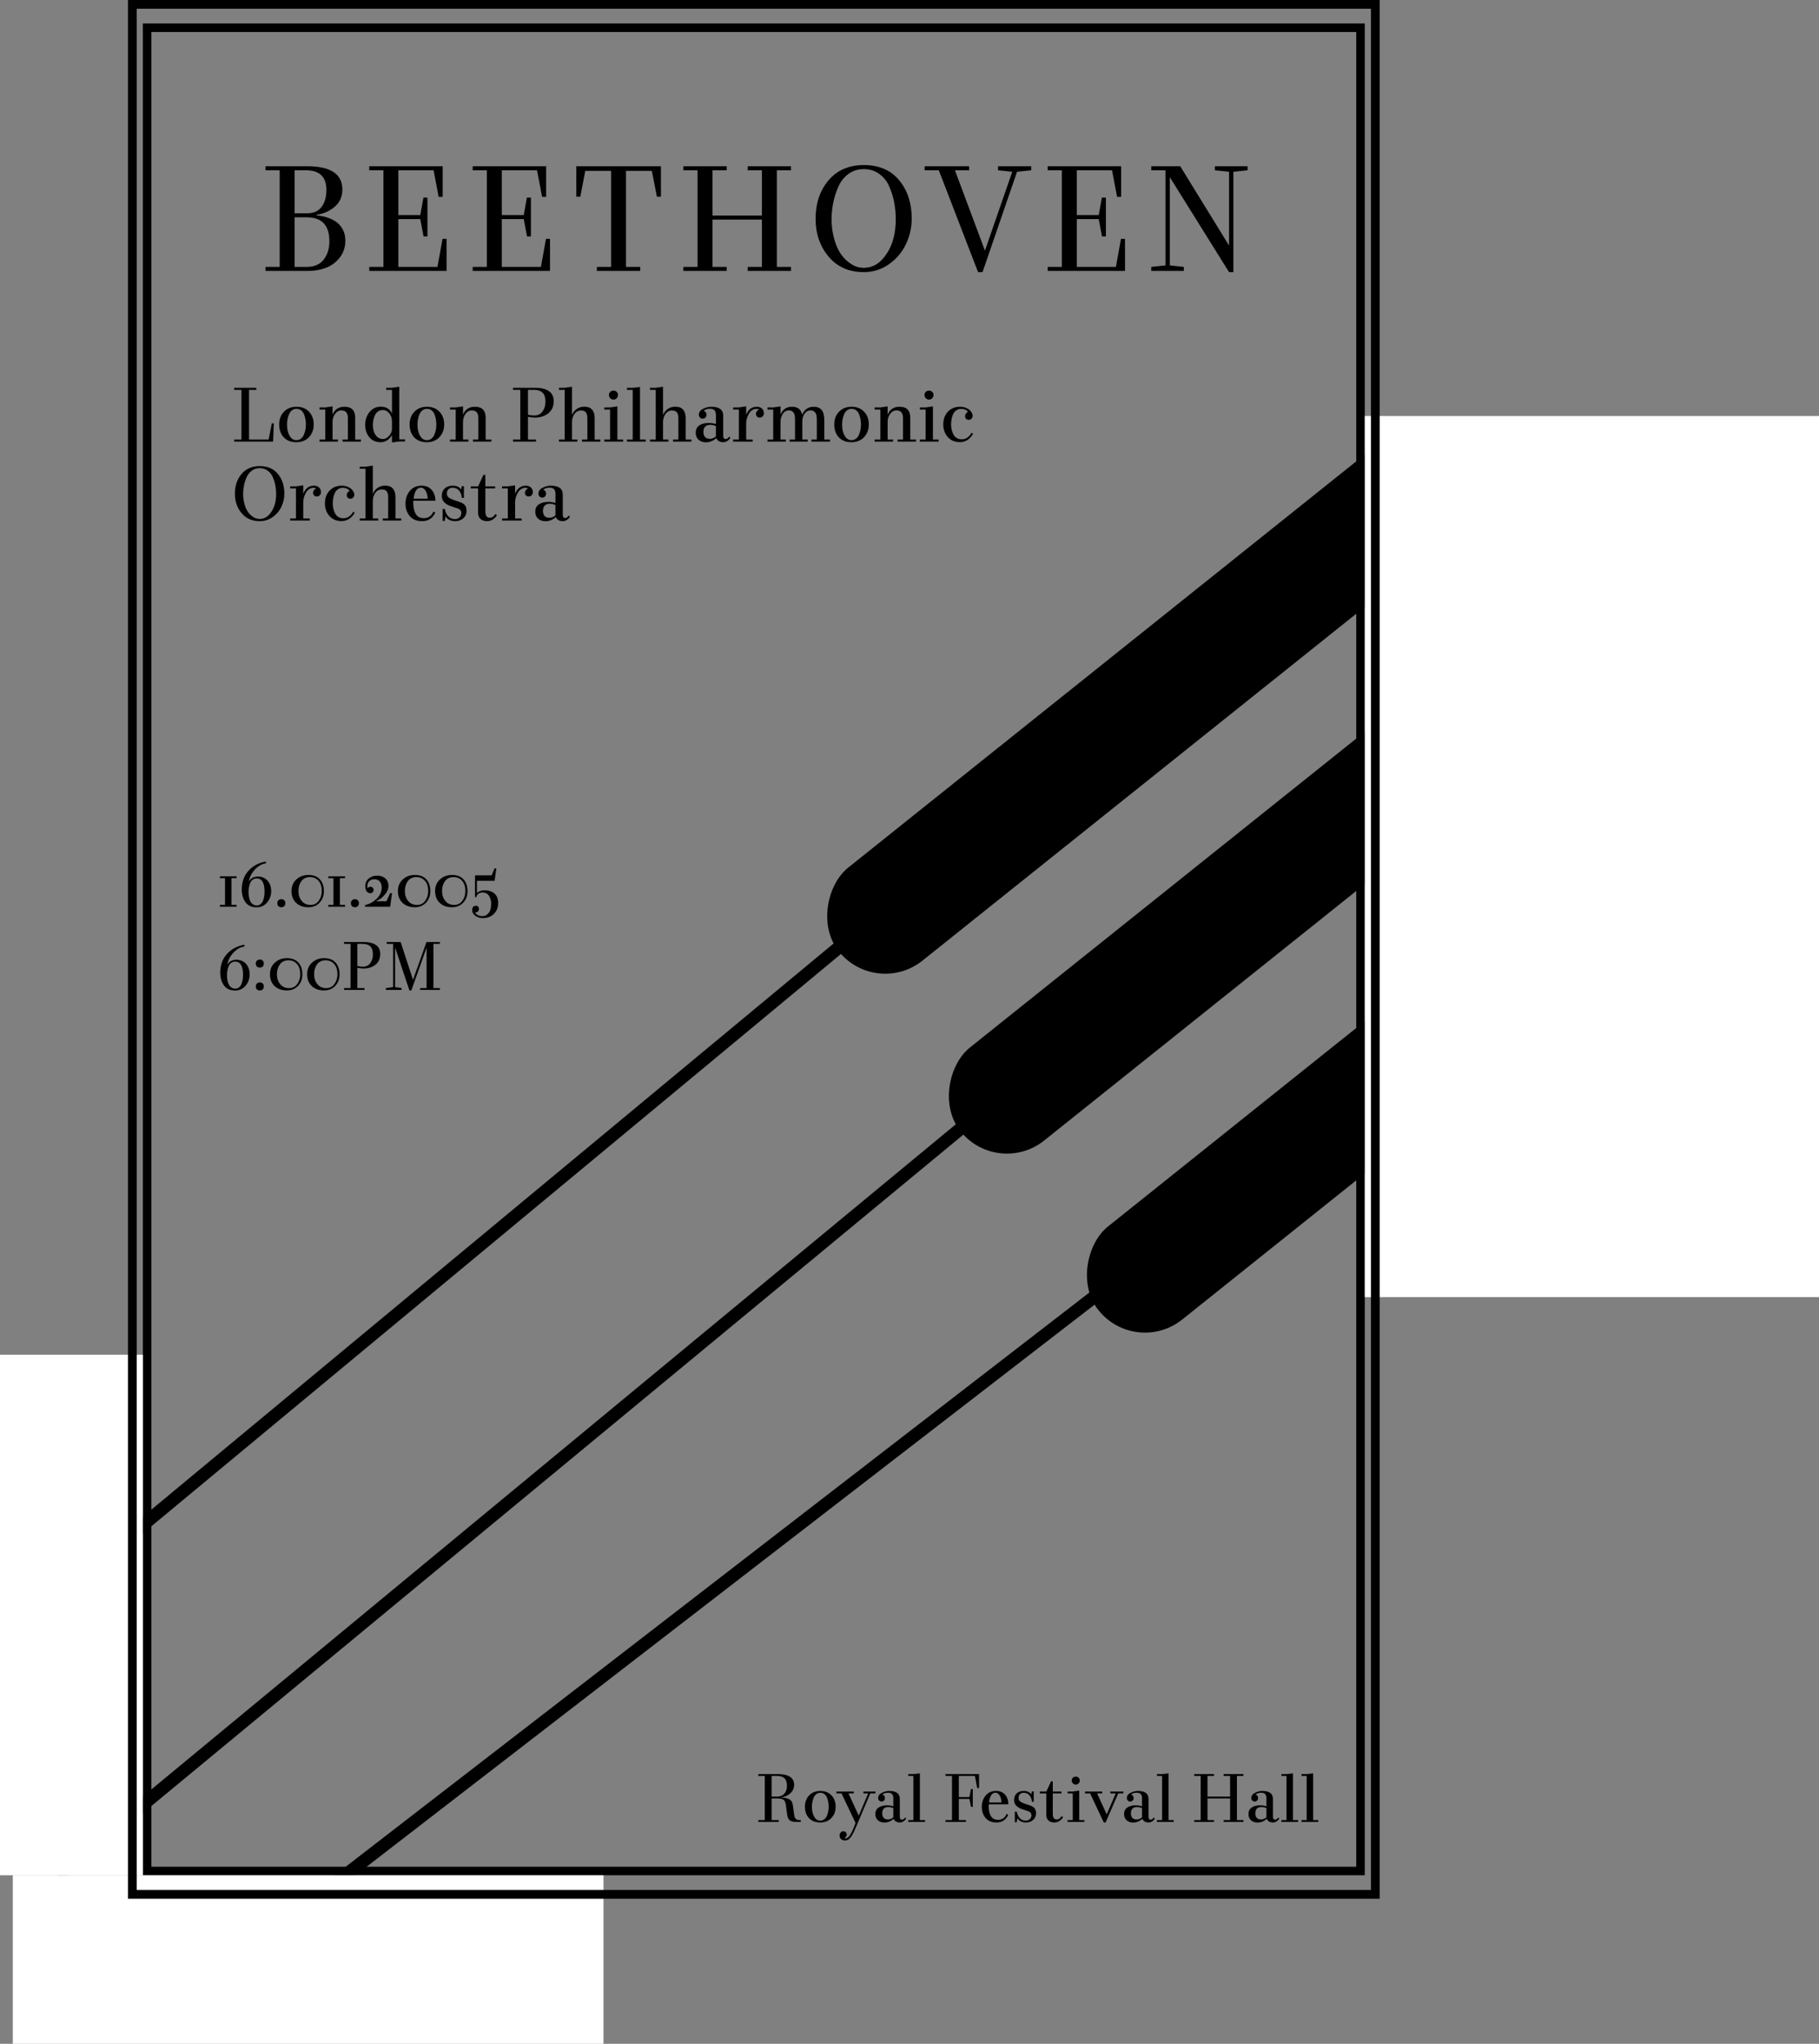 <svg width="853" height="958" viewBox="0 0 853 958" fill="none" xmlns="http://www.w3.org/2000/svg">
<rect x="0" y="0" width="853" height="958" fill="#808080" stroke="none"/>
<rect x="665.357" y="192.79" width="55.793" height="370.534" rx="27.897" transform="rotate(51.365 665.357 192.79)" fill="black"/>
<rect x="722.428" y="277.119" width="55.793" height="370.534" rx="27.897" transform="rotate(51.365 722.428 277.119)" fill="black"/>
<rect x="787.165" y="361.021" width="55.793" height="370.534" rx="27.897" transform="rotate(51.365 787.165 361.021)" fill="black"/>
<path d="M684 203L27 748" stroke="black" stroke-width="6"/>
<path d="M684 336L27 879" stroke="black" stroke-width="6"/>
<path d="M684 476L110 919" stroke="black" stroke-width="6"/>
<rect x="69" y="13" width="569" height="864" stroke="black" stroke-width="4"/>
<rect y="635" width="67" height="244" fill="white"/>
<rect x="6" y="879" width="277" height="79" fill="white"/>
<rect x="640" y="195" width="213" height="413" fill="white"/>
<path d="M144.52 127H124.5V125.11H131.15V79.82H124.5V77.93H144.1C155.067 77.93 160.55 81.57 160.55 88.85C160.55 92.117 159.383 94.777 157.05 96.83C154.717 98.883 151.87 100.167 148.51 100.68V100.96C152.243 101.287 155.417 102.383 158.03 104.25C160.643 106.443 161.95 109.29 161.95 112.79C161.95 115.87 161.063 118.53 159.29 120.77C157.563 122.963 155.417 124.55 152.85 125.53C150.283 126.51 147.507 127 144.52 127ZM138.15 125.11H143.89C147.343 125.11 149.957 123.99 151.73 121.75C153.55 119.51 154.46 116.617 154.46 113.07C154.46 105.603 150.937 101.87 143.89 101.87H138.15V125.11ZM138.15 99.98H143.89C147.017 99.98 149.327 98.977 150.82 96.97C152.313 94.963 153.06 92.327 153.06 89.06C153.06 82.9 149.863 79.82 143.47 79.82H138.15V99.98ZM209.41 127H173.15V125.11H179.8V79.82H173.15V77.93H207.59V92.28H205.7L203.32 79.82H186.8V100.82H197.09L198.56 92.63H200.45V110.83H198.63L197.09 102.71H186.8V125.11H205.14L207.52 111.95H209.41V127ZM257.923 127H221.663V125.11H228.313V79.82H221.663V77.93H256.103V92.28H254.213L251.833 79.82H235.313V100.82H245.603L247.073 92.63H248.963V110.83H247.143L245.603 102.71H235.313V125.11H253.653L256.033 111.95H257.923V127ZM272.137 92.21H270.247V77.93H309.937V92.21H308.047L305.667 80.1H293.557V125.11H300.207V127H279.907V125.11H286.557V80.1H274.447L272.137 92.21ZM370.937 79.82H364.287V125.11H370.937V127H350.637V125.11H357.287V102.92H334.117V125.11H340.767V127H320.467V125.11H327.117V79.82H320.467V77.93H340.767V79.82H334.117V101.03H357.287V79.82H350.637V77.93H370.937V79.82ZM405.074 127.56C398.12 127.56 392.614 125.133 388.554 120.28C384.494 115.427 382.464 109.523 382.464 102.57C382.464 95.337 384.47 89.34 388.484 84.58C392.544 79.773 398.074 77.37 405.074 77.37C412.214 77.37 417.744 79.75 421.664 84.51C425.584 89.27 427.544 95.243 427.544 102.43C427.544 106.723 426.61 110.783 424.744 114.61C422.924 118.39 420.264 121.493 416.764 123.92C413.264 126.347 409.367 127.56 405.074 127.56ZM405.074 79.26C402.32 79.26 399.894 80.03 397.794 81.57C395.74 83.11 394.177 85.117 393.104 87.59C392.03 90.017 391.237 92.513 390.724 95.08C390.21 97.647 389.954 100.213 389.954 102.78C389.954 107.027 390.7 111.11 392.194 115.03C393.734 118.903 396.067 121.82 399.194 123.78C400.967 124.947 402.927 125.53 405.074 125.53C408.48 125.53 411.397 124.177 413.824 121.47C416.25 118.763 417.954 115.567 418.934 111.88C419.68 109.22 420.054 106.187 420.054 102.78C420.054 100.12 419.82 97.53 419.354 95.01C418.887 92.49 418.117 89.993 417.044 87.52C416.017 85.047 414.454 83.063 412.354 81.57C410.3 80.03 407.874 79.26 405.074 79.26ZM468.034 79.82V77.93H483.574V79.82L476.924 80.52L460.754 127.56H458.654L440.244 79.82H433.594V77.93H454.454V79.82H447.804L461.874 117.48L474.684 80.52L468.034 79.82ZM527.56 127H491.3V125.11H497.95V79.82H491.3V77.93H525.74V92.28H523.85L521.47 79.82H504.95V100.82H515.24L516.71 92.63H518.6V110.83H516.78L515.24 102.71H504.95V125.11H523.29L525.67 111.95H527.56V127ZM555.143 127H539.883V125.11L546.533 124.41V79.82H539.883V77.93H553.463L576.353 115.1V80.52L569.703 79.82V77.93H585.033V79.82L578.383 80.52V127.56H576.353L548.563 83.04V124.41L555.143 125.11V127Z" fill="black"/>
<path d="M103.12 411.624V410.76H110.96V411.624H108.56V424.136H110.96V425H103.12V424.136H105.52V411.624H103.12ZM120.862 410.856C122.654 410.856 124.147 411.453 125.342 412.648C126.558 413.992 127.166 415.677 127.166 417.704C127.166 419.752 126.526 421.533 125.246 423.048C123.966 424.541 122.334 425.288 120.35 425.288C118.003 425.288 116.254 424.488 115.102 422.888C113.95 421.288 113.374 419.293 113.374 416.904C113.374 413.448 114.398 410.557 116.446 408.232C118.515 405.907 121.246 404.435 124.638 403.816L124.702 404.68C122.803 404.936 121.096 405.885 119.582 407.528C118.067 409.149 117.118 410.941 116.734 412.904L116.862 412.936C117.267 412.253 117.822 411.741 118.526 411.4C119.251 411.037 120.03 410.856 120.862 410.856ZM120.318 424.424C121.064 424.424 121.694 424.211 122.206 423.784C122.739 423.357 123.134 422.792 123.39 422.088C123.646 421.363 123.816 420.669 123.902 420.008C124.008 419.325 124.062 418.632 124.062 417.928C124.062 413.811 122.835 411.752 120.382 411.752C119.635 411.752 118.984 411.965 118.43 412.392C117.896 412.819 117.502 413.384 117.246 414.088C116.99 414.792 116.808 415.485 116.702 416.168C116.595 416.829 116.542 417.523 116.542 418.248C116.542 419.421 116.723 420.584 117.086 421.736C117.448 422.867 118.056 423.635 118.91 424.04C119.358 424.296 119.827 424.424 120.318 424.424ZM130.549 424.744C130.208 424.381 130.038 423.923 130.038 423.368C130.038 422.813 130.208 422.365 130.549 422.024C130.912 421.661 131.371 421.48 131.926 421.48C132.502 421.48 132.96 421.651 133.302 421.992C133.643 422.333 133.814 422.792 133.814 423.368C133.814 423.923 133.632 424.381 133.27 424.744C132.928 425.085 132.48 425.256 131.926 425.256C131.371 425.256 130.912 425.085 130.549 424.744ZM144.622 410.12C146.969 410.12 148.761 410.803 149.998 412.168C151.257 413.533 151.886 415.379 151.886 417.704C151.886 419.901 151.204 421.715 149.838 423.144C148.494 424.552 146.745 425.256 144.59 425.256C142.244 425.256 140.334 424.573 138.862 423.208C137.412 421.821 136.686 419.987 136.686 417.704C136.686 415.443 137.444 413.619 138.958 412.232C140.494 410.824 142.382 410.12 144.622 410.12ZM145.646 424.168C147.268 424.168 148.548 423.517 149.486 422.216C150.425 420.893 150.894 419.389 150.894 417.704C150.894 414.589 149.753 412.52 147.47 411.496C146.788 411.24 146.105 411.112 145.422 411.112C143.63 411.112 142.265 411.752 141.326 413.032C140.409 414.312 139.95 415.869 139.95 417.704C139.95 419.517 140.462 421.053 141.486 422.312C142.51 423.549 143.897 424.168 145.646 424.168ZM153.964 411.624V410.76H161.804V411.624H159.404V424.136H161.804V425H153.964V424.136H156.364V411.624H153.964ZM165.049 424.744C164.708 424.381 164.538 423.923 164.538 423.368C164.538 422.813 164.708 422.365 165.049 422.024C165.412 421.661 165.871 421.48 166.426 421.48C167.002 421.48 167.46 421.651 167.802 421.992C168.143 422.333 168.314 422.792 168.314 423.368C168.314 423.923 168.132 424.381 167.77 424.744C167.428 425.085 166.98 425.256 166.426 425.256C165.871 425.256 165.412 425.085 165.049 424.744ZM182.162 415.304C182.162 416.733 181.533 418.152 180.274 419.56C179.037 420.968 177.682 421.928 176.21 422.44H181.234L182.962 418.632H183.826L182.962 425H171.186V424.232C173.213 423.805 175.016 422.824 176.594 421.288C178.194 419.752 178.994 418.003 178.994 416.04C178.994 414.867 178.706 413.928 178.13 413.224C177.576 412.499 176.722 412.136 175.57 412.136C174.589 412.136 173.789 412.424 173.17 413C172.573 413.576 172.274 414.344 172.274 415.304C172.274 415.752 172.317 416.093 172.402 416.328C172.701 415.88 173.117 415.656 173.65 415.656C174.12 415.656 174.504 415.805 174.802 416.104C175.058 416.403 175.186 416.765 175.186 417.192C175.186 417.597 175.037 417.949 174.738 418.248C174.44 418.547 174.077 418.696 173.65 418.696C173.288 418.696 172.957 418.6 172.658 418.408C171.762 417.917 171.314 416.925 171.314 415.432C171.314 413.896 171.848 412.68 172.914 411.784C174.002 410.888 175.314 410.44 176.85 410.44C178.429 410.44 179.709 410.877 180.69 411.752C181.672 412.605 182.162 413.789 182.162 415.304ZM194.529 410.12C196.875 410.12 198.667 410.803 199.905 412.168C201.163 413.533 201.793 415.379 201.793 417.704C201.793 419.901 201.11 421.715 199.745 423.144C198.401 424.552 196.651 425.256 194.497 425.256C192.15 425.256 190.241 424.573 188.769 423.208C187.318 421.821 186.593 419.987 186.593 417.704C186.593 415.443 187.35 413.619 188.865 412.232C190.401 410.824 192.289 410.12 194.529 410.12ZM195.553 424.168C197.174 424.168 198.454 423.517 199.393 422.216C200.331 420.893 200.801 419.389 200.801 417.704C200.801 414.589 199.659 412.52 197.377 411.496C196.694 411.24 196.011 411.112 195.329 411.112C193.537 411.112 192.171 411.752 191.233 413.032C190.315 414.312 189.857 415.869 189.857 417.704C189.857 419.517 190.369 421.053 191.393 422.312C192.417 423.549 193.803 424.168 195.553 424.168ZM211.966 410.12C214.313 410.12 216.105 410.803 217.342 412.168C218.601 413.533 219.23 415.379 219.23 417.704C219.23 419.901 218.547 421.715 217.182 423.144C215.838 424.552 214.089 425.256 211.934 425.256C209.587 425.256 207.678 424.573 206.206 423.208C204.755 421.821 204.03 419.987 204.03 417.704C204.03 415.443 204.787 413.619 206.302 412.232C207.838 410.824 209.726 410.12 211.966 410.12ZM212.99 424.168C214.611 424.168 215.891 423.517 216.83 422.216C217.769 420.893 218.238 419.389 218.238 417.704C218.238 414.589 217.097 412.52 214.814 411.496C214.131 411.24 213.449 411.112 212.766 411.112C210.974 411.112 209.609 411.752 208.67 413.032C207.753 414.312 207.294 415.869 207.294 417.704C207.294 419.517 207.806 421.053 208.83 422.312C209.854 423.549 211.241 424.168 212.99 424.168ZM221.404 426.408C221.404 425.917 221.564 425.48 221.884 425.096C222.225 424.733 222.641 424.552 223.132 424.552C223.622 424.552 223.996 424.691 224.252 424.968C224.486 425.267 224.604 425.619 224.604 426.024C224.604 426.472 224.465 426.856 224.188 427.176C223.91 427.496 223.548 427.656 223.1 427.656C222.972 427.656 222.844 427.635 222.716 427.592C223.42 428.808 224.593 429.416 226.236 429.416C227.217 429.416 228.028 429.096 228.668 428.456C229.329 427.837 229.766 427.112 229.98 426.28C230.214 425.469 230.332 424.584 230.332 423.624C230.332 422.216 230.001 420.989 229.34 419.944C228.678 418.877 227.686 418.344 226.364 418.344C224.721 418.344 223.718 419.08 223.356 420.552H222.748V410.312H230.556L231.9 407.048H232.764L231.932 412.872H223.644V418.6C224.497 417.747 225.681 417.32 227.196 417.32C229.18 417.32 230.737 417.821 231.868 418.824C233.02 419.827 233.596 421.299 233.596 423.24C233.596 425.395 232.924 427.112 231.58 428.392C230.257 429.693 228.529 430.344 226.396 430.344C225.116 430.344 223.964 429.992 222.94 429.288C221.916 428.584 221.404 427.624 221.404 426.408Z" fill="black"/>
<path d="M110.768 449.856C112.56 449.856 114.053 450.453 115.248 451.648C116.464 452.992 117.072 454.677 117.072 456.704C117.072 458.752 116.432 460.533 115.152 462.048C113.872 463.541 112.24 464.288 110.256 464.288C107.909 464.288 106.16 463.488 105.008 461.888C103.856 460.288 103.28 458.293 103.28 455.904C103.28 452.448 104.304 449.557 106.352 447.232C108.421 444.907 111.152 443.435 114.544 442.816L114.608 443.68C112.709 443.936 111.003 444.885 109.488 446.528C107.973 448.149 107.024 449.941 106.64 451.904L106.768 451.936C107.173 451.253 107.728 450.741 108.432 450.4C109.157 450.037 109.936 449.856 110.768 449.856ZM110.224 463.424C110.971 463.424 111.6 463.211 112.112 462.784C112.645 462.357 113.04 461.792 113.296 461.088C113.552 460.363 113.723 459.669 113.808 459.008C113.915 458.325 113.968 457.632 113.968 456.928C113.968 452.811 112.741 450.752 110.288 450.752C109.541 450.752 108.891 450.965 108.336 451.392C107.803 451.819 107.408 452.384 107.152 453.088C106.896 453.792 106.715 454.485 106.608 455.168C106.501 455.829 106.448 456.523 106.448 457.248C106.448 458.421 106.629 459.584 106.992 460.736C107.355 461.867 107.963 462.635 108.816 463.04C109.264 463.296 109.733 463.424 110.224 463.424ZM119.944 462.368C119.944 461.813 120.114 461.365 120.456 461.024C120.818 460.661 121.277 460.48 121.832 460.48C122.408 460.48 122.866 460.651 123.208 460.992C123.549 461.333 123.72 461.792 123.72 462.368C123.72 462.965 123.549 463.435 123.208 463.776C122.888 464.096 122.429 464.256 121.832 464.256C121.234 464.256 120.776 464.085 120.456 463.744C120.114 463.424 119.944 462.965 119.944 462.368ZM119.944 451.648C119.944 451.093 120.114 450.645 120.456 450.304C120.818 449.941 121.277 449.76 121.832 449.76C122.408 449.76 122.866 449.931 123.208 450.272C123.549 450.613 123.72 451.072 123.72 451.648C123.72 452.245 123.549 452.715 123.208 453.056C122.888 453.376 122.429 453.536 121.832 453.536C121.234 453.536 120.776 453.365 120.456 453.024C120.114 452.704 119.944 452.245 119.944 451.648ZM134.529 449.12C136.875 449.12 138.667 449.803 139.905 451.168C141.163 452.533 141.793 454.379 141.793 456.704C141.793 458.901 141.11 460.715 139.745 462.144C138.401 463.552 136.651 464.256 134.497 464.256C132.15 464.256 130.241 463.573 128.769 462.208C127.318 460.821 126.593 458.987 126.593 456.704C126.593 454.443 127.35 452.619 128.865 451.232C130.401 449.824 132.289 449.12 134.529 449.12ZM135.553 463.168C137.174 463.168 138.454 462.517 139.393 461.216C140.331 459.893 140.801 458.389 140.801 456.704C140.801 453.589 139.659 451.52 137.377 450.496C136.694 450.24 136.011 450.112 135.329 450.112C133.537 450.112 132.171 450.752 131.233 452.032C130.315 453.312 129.857 454.869 129.857 456.704C129.857 458.517 130.369 460.053 131.393 461.312C132.417 462.549 133.803 463.168 135.553 463.168ZM151.966 449.12C154.313 449.12 156.105 449.803 157.342 451.168C158.601 452.533 159.23 454.379 159.23 456.704C159.23 458.901 158.547 460.715 157.182 462.144C155.838 463.552 154.089 464.256 151.934 464.256C149.587 464.256 147.678 463.573 146.206 462.208C144.755 460.821 144.03 458.987 144.03 456.704C144.03 454.443 144.787 452.619 146.302 451.232C147.838 449.824 149.726 449.12 151.966 449.12ZM152.99 463.168C154.611 463.168 155.891 462.517 156.83 461.216C157.769 459.893 158.238 458.389 158.238 456.704C158.238 453.589 157.097 451.52 154.814 450.496C154.131 450.24 153.449 450.112 152.766 450.112C150.974 450.112 149.609 450.752 148.67 452.032C147.753 453.312 147.294 454.869 147.294 456.704C147.294 458.517 147.806 460.053 148.83 461.312C149.854 462.549 151.241 463.168 152.99 463.168ZM170.524 453.984C170.076 453.984 169.596 453.952 169.084 453.888C168.721 453.867 168.22 453.792 167.58 453.664V463.136H170.94V464H161.34V463.136H164.38V442.432H161.34V441.568H170.908C173.062 441.568 174.833 442.016 176.22 442.912C177.606 443.787 178.3 445.216 178.3 447.2C178.3 449.355 177.542 451.029 176.028 452.224C174.534 453.397 172.7 453.984 170.524 453.984ZM170.14 453.12C171.697 453.12 172.87 452.555 173.66 451.424C174.47 450.293 174.876 448.928 174.876 447.328C174.876 445.664 174.481 444.437 173.692 443.648C172.902 442.837 171.676 442.432 170.012 442.432H167.58V452.736C168.326 452.992 169.18 453.12 170.14 453.12ZM206.287 442.432H203.247V463.136H206.287V464H197.007V463.136H200.047V444.192L192.879 464.288H192.015L185.295 444.224V462.688L188.335 463.136V464H180.943V463.136L184.367 462.688V442.432H181.327V441.568H187.887L193.679 459.296L199.983 441.568H206.287V442.432Z" fill="black"/>
<path d="M369.232 851.216C369.147 850.811 369.051 850.16 368.944 849.264C368.795 847.984 368.645 846.853 368.496 845.872C368.283 844.613 367.877 843.824 367.28 843.504C366.683 843.163 365.701 842.992 364.336 842.992H361.84V853.136H365.2V854H355.6V853.136H358.64V832.432H355.6V831.568H364.656C369.819 831.568 372.4 833.253 372.4 836.624C372.4 838.16 371.813 839.472 370.64 840.56C369.467 841.627 368.091 842.267 366.512 842.48V842.608C369.669 842.629 371.408 843.675 371.728 845.744C371.963 847.301 372.101 848.272 372.144 848.656C372.251 849.637 372.389 850.555 372.56 851.408C372.816 852.56 373.605 853.136 374.928 853.136H375.536V854H373.36C372.187 854 371.259 853.808 370.576 853.424C369.915 853.019 369.467 852.283 369.232 851.216ZM361.84 842.128H364.336C365.851 842.128 367.013 841.659 367.824 840.72C368.635 839.76 369.04 838.523 369.04 837.008C369.04 835.408 368.645 834.245 367.856 833.52C367.088 832.795 365.893 832.432 364.272 832.432H361.84V842.128ZM384.668 839.472C386.865 839.472 388.614 840.165 389.916 841.552C391.217 842.917 391.868 844.677 391.868 846.832C391.868 848.987 391.196 850.768 389.852 852.176C388.508 853.563 386.78 854.256 384.668 854.256C382.428 854.256 380.668 853.584 379.388 852.24C378.108 850.875 377.468 849.083 377.468 846.864C377.468 844.688 378.129 842.917 379.452 841.552C380.796 840.165 382.534 839.472 384.668 839.472ZM384.635 853.392C385.382 853.392 386.022 853.179 386.556 852.752C387.11 852.304 387.526 851.739 387.804 851.056C388.081 850.352 388.284 849.659 388.412 848.976C388.54 848.272 388.604 847.568 388.604 846.864C388.604 846.139 388.54 845.435 388.412 844.752C388.305 844.069 388.113 843.376 387.836 842.672C387.58 841.968 387.174 841.403 386.62 840.976C386.086 840.549 385.436 840.336 384.668 840.336C383.942 840.336 383.302 840.56 382.748 841.008C382.214 841.435 381.809 842 381.532 842.704C381.254 843.387 381.052 844.08 380.924 844.784C380.796 845.488 380.732 846.181 380.732 846.864C380.732 848.784 381.073 850.309 381.756 851.44C382.438 852.741 383.398 853.392 384.635 853.392ZM396.243 862.704C395.497 862.704 394.889 862.491 394.419 862.064C393.95 861.659 393.715 861.093 393.715 860.368C393.715 859.771 393.886 859.301 394.227 858.96C394.547 858.576 394.953 858.384 395.443 858.384C395.913 858.384 396.297 858.523 396.595 858.8C396.894 859.077 397.043 859.44 397.043 859.888C397.043 860.699 396.702 861.243 396.019 861.52C396.126 861.648 396.318 861.712 396.595 861.712C397.833 861.712 399.166 859.813 400.595 856.016L401.203 854.48L394.611 840.624H392.211V839.76H400.371V840.624H397.875L402.707 851.056L407.123 840.624H404.883V839.76H410.515V840.624H408.115L401.843 855.408C401.161 856.987 400.723 857.989 400.531 858.416C400.233 859.035 399.987 859.515 399.795 859.856C399.603 860.219 399.315 860.656 398.931 861.168C398.569 861.68 398.163 862.064 397.715 862.32C397.267 862.576 396.777 862.704 396.243 862.704ZM415.843 846.224C417.037 846.224 418.061 846.384 418.915 846.704V842.864C418.915 841.989 418.712 841.349 418.307 840.944C417.923 840.517 417.293 840.304 416.419 840.304C415.373 840.304 414.499 840.581 413.795 841.136C414.072 841.221 414.349 841.403 414.627 841.68C414.861 841.979 414.979 842.363 414.979 842.832C414.979 843.301 414.829 843.685 414.531 843.984C414.232 844.283 413.848 844.432 413.379 844.432C412.909 844.432 412.536 844.272 412.259 843.952C411.96 843.653 411.811 843.259 411.811 842.768C411.811 841.744 412.376 840.944 413.507 840.368C414.659 839.771 415.811 839.472 416.963 839.472C420.291 839.472 421.955 840.709 421.955 843.184V851.568C421.955 852.485 422.296 852.944 422.979 852.944C423.299 852.944 423.597 852.827 423.875 852.592C424.088 852.379 424.28 852.155 424.451 851.92L424.963 852.432C424.131 853.648 423.117 854.256 421.923 854.256C421.304 854.256 420.749 854.128 420.259 853.872C419.768 853.637 419.373 853.2 419.075 852.56C417.752 853.712 416.301 854.288 414.723 854.288C413.507 854.288 412.493 853.936 411.683 853.232C410.893 852.507 410.499 851.547 410.499 850.352C410.499 848.923 411.011 847.877 412.035 847.216C413.08 846.555 414.349 846.224 415.843 846.224ZM413.699 849.968C413.699 850.864 413.923 851.568 414.371 852.08C414.84 852.592 415.512 852.848 416.387 852.848C416.899 852.848 417.357 852.752 417.763 852.56C418.168 852.411 418.552 852.165 418.915 851.824V847.504C418.509 847.355 418.104 847.227 417.699 847.12C417.315 847.056 416.888 847.024 416.419 847.024C415.523 847.024 414.84 847.291 414.371 847.824C413.923 848.336 413.699 849.051 413.699 849.968ZM431.369 831.248V853.136H433.769V854H425.929V853.136H428.329V832.432H425.929V831.568H428.361L431.369 831.248ZM452.981 854H443.381V853.136H446.421V832.432H443.381V831.568H459.125V838.128H458.261L457.173 832.432H449.621V842.352H454.613L455.317 838.608H456.181V846.928H455.349L454.613 843.216H449.621V853.136H452.981V854ZM467.029 839.472C468.885 839.472 470.314 840.059 471.317 841.232C472.341 842.384 472.853 843.888 472.853 845.744H463.669C463.648 845.851 463.637 846.032 463.637 846.288V846.864C463.658 848.613 464 850.075 464.661 851.248C465.344 852.421 466.485 853.008 468.085 853.008C469.941 853.008 471.274 852.069 472.085 850.192L472.789 850.704C471.701 853.072 469.866 854.256 467.285 854.256C465.13 854.256 463.445 853.573 462.229 852.208C461.013 850.821 460.405 849.061 460.405 846.928C460.405 844.859 461.002 843.099 462.197 841.648C463.413 840.197 465.024 839.472 467.029 839.472ZM463.765 844.88H469.653C469.568 843.6 469.333 842.608 468.949 841.904C468.437 840.837 467.712 840.304 466.773 840.304C465.173 840.304 464.17 841.829 463.765 844.88ZM484.756 839.696V844.56H483.892C483.806 843.344 483.433 842.341 482.772 841.552C482.132 840.741 481.225 840.336 480.052 840.336C479.326 840.336 478.74 840.549 478.292 840.976C477.865 841.381 477.652 841.936 477.652 842.64C477.652 843.173 477.748 843.6 477.94 843.92C478.153 844.219 478.494 844.496 478.964 844.752C479.689 845.136 480.66 845.52 481.876 845.904C483.305 846.309 484.318 846.779 484.916 847.312C485.534 847.931 485.844 848.795 485.844 849.904C485.844 851.227 485.385 852.283 484.468 853.072C483.572 853.861 482.473 854.256 481.172 854.256C479.273 854.256 477.908 853.584 477.076 852.24L476.756 854.16H475.892V849.168H476.756C477.417 851.984 478.846 853.392 481.044 853.392C481.748 853.392 482.334 853.189 482.804 852.784C483.38 852.357 483.668 851.717 483.668 850.864C483.668 849.904 483.124 849.253 482.036 848.912C481.886 848.869 481.673 848.805 481.396 848.72C481.118 848.613 480.852 848.517 480.596 848.432C480.361 848.347 480.137 848.272 479.924 848.208C477.001 847.355 475.54 845.893 475.54 843.824C475.54 842.459 475.945 841.392 476.756 840.624C477.566 839.856 478.665 839.472 480.052 839.472C481.694 839.472 482.889 840.016 483.636 841.104L483.828 839.696H484.756ZM490.653 850.704V840.624H487.613V839.76H490.685L492.861 834.992H493.693V839.76H497.757V840.624H493.693V850.256C493.693 851.984 494.311 852.848 495.549 852.848C496.423 852.848 497.191 852.325 497.853 851.28L498.525 851.824C497.394 853.445 496.018 854.256 494.397 854.256C493.245 854.256 492.327 853.947 491.645 853.328C490.983 852.709 490.653 851.835 490.653 850.704ZM505.803 835.92C505.441 836.304 505.003 836.496 504.491 836.496C503.979 836.496 503.531 836.315 503.147 835.952C502.763 835.568 502.571 835.109 502.571 834.576C502.571 834.043 502.753 833.605 503.115 833.264C503.499 832.923 503.958 832.752 504.491 832.752C505.025 832.752 505.462 832.923 505.803 833.264C506.166 833.605 506.347 834.043 506.347 834.576C506.347 835.088 506.166 835.536 505.803 835.92ZM506.091 839.312V853.136H508.491V854H500.651V853.136H503.051V840.624H500.651V839.76H503.051L506.091 839.312ZM517.605 854.256L511.205 840.624H508.805V839.76H516.869V840.624H514.469L518.981 850.448L523.205 840.624H520.677V839.76H526.789V840.624H524.389L518.469 854.256H517.605ZM532.468 846.224C533.662 846.224 534.686 846.384 535.54 846.704V842.864C535.54 841.989 535.337 841.349 534.932 840.944C534.548 840.517 533.918 840.304 533.044 840.304C531.998 840.304 531.124 840.581 530.42 841.136C530.697 841.221 530.974 841.403 531.252 841.68C531.486 841.979 531.604 842.363 531.604 842.832C531.604 843.301 531.454 843.685 531.156 843.984C530.857 844.283 530.473 844.432 530.004 844.432C529.534 844.432 529.161 844.272 528.884 843.952C528.585 843.653 528.436 843.259 528.436 842.768C528.436 841.744 529.001 840.944 530.132 840.368C531.284 839.771 532.436 839.472 533.588 839.472C536.916 839.472 538.58 840.709 538.58 843.184V851.568C538.58 852.485 538.921 852.944 539.604 852.944C539.924 852.944 540.222 852.827 540.5 852.592C540.713 852.379 540.905 852.155 541.076 851.92L541.588 852.432C540.756 853.648 539.742 854.256 538.548 854.256C537.929 854.256 537.374 854.128 536.884 853.872C536.393 853.637 535.998 853.2 535.7 852.56C534.377 853.712 532.926 854.288 531.348 854.288C530.132 854.288 529.118 853.936 528.308 853.232C527.518 852.507 527.124 851.547 527.124 850.352C527.124 848.923 527.636 847.877 528.66 847.216C529.705 846.555 530.974 846.224 532.468 846.224ZM530.324 849.968C530.324 850.864 530.548 851.568 530.996 852.08C531.465 852.592 532.137 852.848 533.012 852.848C533.524 852.848 533.982 852.752 534.388 852.56C534.793 852.411 535.177 852.165 535.54 851.824V847.504C535.134 847.355 534.729 847.227 534.324 847.12C533.94 847.056 533.513 847.024 533.044 847.024C532.148 847.024 531.465 847.291 530.996 847.824C530.548 848.336 530.324 849.051 530.324 849.968ZM547.994 831.248V853.136H550.394V854H542.554V853.136H544.954V832.432H542.554V831.568H544.986L547.994 831.248ZM583.078 832.432H580.038V853.136H583.078V854H573.798V853.136H576.838V842.992H566.246V853.136H569.286V854H560.006V853.136H563.046V832.432H560.006V831.568H569.286V832.432H566.246V842.128H576.838V832.432H573.798V831.568H583.078V832.432ZM590.812 846.224C592.006 846.224 593.03 846.384 593.884 846.704V842.864C593.884 841.989 593.681 841.349 593.276 840.944C592.892 840.517 592.262 840.304 591.388 840.304C590.342 840.304 589.468 840.581 588.764 841.136C589.041 841.221 589.318 841.403 589.596 841.68C589.83 841.979 589.948 842.363 589.948 842.832C589.948 843.301 589.798 843.685 589.5 843.984C589.201 844.283 588.817 844.432 588.348 844.432C587.878 844.432 587.505 844.272 587.228 843.952C586.929 843.653 586.78 843.259 586.78 842.768C586.78 841.744 587.345 840.944 588.476 840.368C589.628 839.771 590.78 839.472 591.932 839.472C595.26 839.472 596.924 840.709 596.924 843.184V851.568C596.924 852.485 597.265 852.944 597.948 852.944C598.268 852.944 598.566 852.827 598.844 852.592C599.057 852.379 599.249 852.155 599.42 851.92L599.932 852.432C599.1 853.648 598.086 854.256 596.892 854.256C596.273 854.256 595.718 854.128 595.228 853.872C594.737 853.637 594.342 853.2 594.044 852.56C592.721 853.712 591.27 854.288 589.692 854.288C588.476 854.288 587.462 853.936 586.652 853.232C585.862 852.507 585.468 851.547 585.468 850.352C585.468 848.923 585.98 847.877 587.004 847.216C588.049 846.555 589.318 846.224 590.812 846.224ZM588.668 849.968C588.668 850.864 588.892 851.568 589.34 852.08C589.809 852.592 590.481 852.848 591.356 852.848C591.868 852.848 592.326 852.752 592.732 852.56C593.137 852.411 593.521 852.165 593.884 851.824V847.504C593.478 847.355 593.073 847.227 592.668 847.12C592.284 847.056 591.857 847.024 591.388 847.024C590.492 847.024 589.809 847.291 589.34 847.824C588.892 848.336 588.668 849.051 588.668 849.968ZM606.338 831.248V853.136H608.738V854H600.898V853.136H603.298V832.432H600.898V831.568H603.33L606.338 831.248ZM615.775 831.248V853.136H618.175V854H610.335V853.136H612.735V832.432H610.335V831.568H612.767L615.775 831.248Z" fill="black"/>
<rect x="62.051" y="2.051" width="582.898" height="885.898" stroke="black" stroke-width="4.102"/>
<path d="M128.052 207H109.8V206.028H113.22V182.736H109.8V181.764H120.204V182.736H116.784V206.028H125.964L127.476 198.432H128.412L128.052 207ZM139.02 190.656C141.492 190.656 143.46 191.436 144.924 192.996C146.388 194.532 147.12 196.512 147.12 198.936C147.12 201.36 146.364 203.364 144.852 204.948C143.34 206.508 141.396 207.288 139.02 207.288C136.5 207.288 134.52 206.532 133.08 205.02C131.64 203.484 130.92 201.468 130.92 198.972C130.92 196.524 131.664 194.532 133.152 192.996C134.664 191.436 136.62 190.656 139.02 190.656ZM138.984 206.316C139.824 206.316 140.544 206.076 141.144 205.596C141.768 205.092 142.236 204.456 142.548 203.688C142.86 202.896 143.088 202.116 143.232 201.348C143.376 200.556 143.448 199.764 143.448 198.972C143.448 198.156 143.376 197.364 143.232 196.596C143.112 195.828 142.896 195.048 142.584 194.256C142.296 193.464 141.84 192.828 141.216 192.348C140.616 191.868 139.884 191.628 139.02 191.628C138.204 191.628 137.484 191.88 136.86 192.384C136.26 192.864 135.804 193.5 135.492 194.292C135.18 195.06 134.952 195.84 134.808 196.632C134.664 197.424 134.592 198.204 134.592 198.972C134.592 201.132 134.976 202.848 135.744 204.12C136.512 205.584 137.592 206.316 138.984 206.316ZM166.57 195.876V206.028H169.27V207H160.63V206.028H163.15V196.02C163.15 193.596 162.154 192.384 160.162 192.384C158.89 192.384 157.87 192.936 157.102 194.04C156.334 195.12 155.95 196.32 155.95 197.64V206.028H158.47V207H149.83V206.028H152.53V191.952H149.83V190.98H152.53L155.95 190.476V194.4C156.934 191.904 158.806 190.656 161.566 190.656C164.902 190.656 166.57 192.396 166.57 195.876ZM183.809 207.396V203.94C183.233 204.972 182.477 205.788 181.541 206.388C180.629 206.988 179.609 207.288 178.481 207.288C176.225 207.288 174.449 206.496 173.153 204.912C171.881 203.304 171.245 201.36 171.245 199.08C171.245 196.824 171.917 194.856 173.261 193.176C174.629 191.472 176.405 190.62 178.589 190.62C181.061 190.62 182.801 191.688 183.809 193.824V182.736H181.109V181.764H183.809L187.229 181.26V205.956H189.929V206.928H187.229L183.809 207.396ZM179.525 205.776C180.413 205.776 181.205 205.464 181.901 204.84C182.621 204.216 183.161 203.46 183.521 202.572C183.713 201.996 183.809 201.516 183.809 201.132V197.424C183.809 196.8 183.713 196.164 183.521 195.516C183.089 194.268 182.345 193.308 181.289 192.636C180.737 192.348 180.149 192.204 179.525 192.204C178.685 192.204 177.941 192.42 177.293 192.852C176.669 193.284 176.189 193.86 175.853 194.58C175.517 195.276 175.265 196.008 175.097 196.776C174.929 197.544 174.845 198.312 174.845 199.08C174.845 200.16 174.989 201.18 175.277 202.14C175.565 203.1 176.069 203.952 176.789 204.696C177.533 205.416 178.445 205.776 179.525 205.776ZM200.192 190.656C202.664 190.656 204.632 191.436 206.096 192.996C207.56 194.532 208.292 196.512 208.292 198.936C208.292 201.36 207.536 203.364 206.024 204.948C204.512 206.508 202.568 207.288 200.192 207.288C197.672 207.288 195.692 206.532 194.252 205.02C192.812 203.484 192.092 201.468 192.092 198.972C192.092 196.524 192.836 194.532 194.324 192.996C195.836 191.436 197.792 190.656 200.192 190.656ZM200.156 206.316C200.996 206.316 201.716 206.076 202.316 205.596C202.94 205.092 203.408 204.456 203.72 203.688C204.032 202.896 204.26 202.116 204.404 201.348C204.548 200.556 204.62 199.764 204.62 198.972C204.62 198.156 204.548 197.364 204.404 196.596C204.284 195.828 204.068 195.048 203.756 194.256C203.468 193.464 203.012 192.828 202.388 192.348C201.788 191.868 201.056 191.628 200.192 191.628C199.376 191.628 198.656 191.88 198.032 192.384C197.432 192.864 196.976 193.5 196.664 194.292C196.352 195.06 196.124 195.84 195.98 196.632C195.836 197.424 195.764 198.204 195.764 198.972C195.764 201.132 196.148 202.848 196.916 204.12C197.684 205.584 198.764 206.316 200.156 206.316ZM227.742 195.876V206.028H230.442V207H221.802V206.028H224.322V196.02C224.322 193.596 223.326 192.384 221.334 192.384C220.062 192.384 219.042 192.936 218.274 194.04C217.506 195.12 217.122 196.32 217.122 197.64V206.028H219.642V207H211.002V206.028H213.702V191.952H211.002V190.98H213.702L217.122 190.476V194.4C218.106 191.904 219.978 190.656 222.738 190.656C226.074 190.656 227.742 192.396 227.742 195.876ZM250.901 195.732C250.397 195.732 249.857 195.696 249.281 195.624C248.873 195.6 248.309 195.516 247.589 195.372V206.028H251.369V207H240.569V206.028H243.989V182.736H240.569V181.764H251.333C253.757 181.764 255.749 182.268 257.309 183.276C258.869 184.26 259.649 185.868 259.649 188.1C259.649 190.524 258.797 192.408 257.093 193.752C255.413 195.072 253.349 195.732 250.901 195.732ZM250.469 194.76C252.221 194.76 253.541 194.124 254.429 192.852C255.341 191.58 255.797 190.044 255.797 188.244C255.797 186.372 255.353 184.992 254.465 184.104C253.577 183.192 252.197 182.736 250.325 182.736H247.589V194.328C248.429 194.616 249.389 194.76 250.469 194.76ZM278.859 195.876V206.028H281.559V207H272.919V206.028H275.439V196.056C275.439 194.856 275.223 193.956 274.791 193.356C274.359 192.732 273.579 192.42 272.451 192.42C271.155 192.42 270.123 192.972 269.355 194.076C268.611 195.18 268.239 196.404 268.239 197.748V206.028H270.759V207H262.119V206.028H264.819V182.736H262.119V181.764H264.819L268.239 181.26V194.508C268.767 193.284 269.523 192.336 270.507 191.664C271.515 190.968 272.679 190.62 273.999 190.62C277.167 190.62 278.787 192.372 278.859 195.876ZM289.185 186.66C288.777 187.092 288.285 187.308 287.709 187.308C287.133 187.308 286.629 187.104 286.197 186.696C285.765 186.264 285.549 185.748 285.549 185.148C285.549 184.548 285.753 184.056 286.161 183.672C286.593 183.288 287.109 183.096 287.709 183.096C288.309 183.096 288.801 183.288 289.185 183.672C289.593 184.056 289.797 184.548 289.797 185.148C289.797 185.724 289.593 186.228 289.185 186.66ZM289.509 190.476V206.028H292.209V207H283.389V206.028H286.089V191.952H283.389V190.98H286.089L289.509 190.476ZM300.122 181.404V206.028H302.822V207H294.002V206.028H296.702V182.736H294.002V181.764H296.738L300.122 181.404ZM321.539 195.876V206.028H324.239V207H315.599V206.028H318.119V196.056C318.119 194.856 317.903 193.956 317.471 193.356C317.039 192.732 316.259 192.42 315.131 192.42C313.835 192.42 312.803 192.972 312.035 194.076C311.291 195.18 310.919 196.404 310.919 197.748V206.028H313.439V207H304.799V206.028H307.499V182.736H304.799V181.764H307.499L310.919 181.26V194.508C311.447 193.284 312.203 192.336 313.187 191.664C314.195 190.968 315.359 190.62 316.679 190.62C319.847 190.62 321.467 192.372 321.539 195.876ZM332.261 198.252C333.605 198.252 334.757 198.432 335.717 198.792V194.472C335.717 193.488 335.489 192.768 335.033 192.312C334.601 191.832 333.893 191.592 332.909 191.592C331.733 191.592 330.749 191.904 329.957 192.528C330.269 192.624 330.581 192.828 330.893 193.14C331.157 193.476 331.289 193.908 331.289 194.436C331.289 194.964 331.121 195.396 330.785 195.732C330.449 196.068 330.017 196.236 329.489 196.236C328.961 196.236 328.541 196.056 328.229 195.696C327.893 195.36 327.725 194.916 327.725 194.364C327.725 193.212 328.361 192.312 329.633 191.664C330.929 190.992 332.225 190.656 333.521 190.656C337.265 190.656 339.137 192.048 339.137 194.832V204.264C339.137 205.296 339.521 205.812 340.289 205.812C340.649 205.812 340.985 205.68 341.297 205.416C341.537 205.176 341.753 204.924 341.945 204.66L342.521 205.236C341.585 206.604 340.445 207.288 339.101 207.288C338.405 207.288 337.781 207.144 337.229 206.856C336.677 206.592 336.233 206.1 335.897 205.38C334.409 206.676 332.777 207.324 331.001 207.324C329.633 207.324 328.493 206.928 327.581 206.136C326.693 205.32 326.249 204.24 326.249 202.896C326.249 201.288 326.825 200.112 327.977 199.368C329.153 198.624 330.581 198.252 332.261 198.252ZM329.849 202.464C329.849 203.472 330.101 204.264 330.605 204.84C331.133 205.416 331.889 205.704 332.873 205.704C333.449 205.704 333.965 205.596 334.421 205.38C334.877 205.212 335.309 204.936 335.717 204.552V199.692C335.261 199.524 334.805 199.38 334.349 199.26C333.917 199.188 333.437 199.152 332.909 199.152C331.901 199.152 331.133 199.452 330.605 200.052C330.101 200.628 329.849 201.432 329.849 202.464ZM349.907 190.476V194.472C350.867 191.928 352.547 190.656 354.947 190.656C355.883 190.656 356.663 190.932 357.287 191.484C357.911 192.036 358.223 192.78 358.223 193.716C358.223 194.268 358.031 194.748 357.647 195.156C357.287 195.54 356.831 195.732 356.279 195.732C355.775 195.732 355.355 195.576 355.019 195.264C354.683 194.928 354.515 194.508 354.515 194.004C354.515 193.092 354.995 192.408 355.955 191.952C355.643 191.76 355.259 191.664 354.803 191.664C353.291 191.664 352.091 192.408 351.203 193.896C350.339 195.36 349.907 196.92 349.907 198.576V206.028H352.967V207H343.787V206.028H346.487V191.952H343.787V190.98H346.487L349.907 190.476ZM386.529 196.632V206.028H389.229V207H380.517V206.028H383.037V196.812C383.037 195.972 382.977 195.264 382.857 194.688C382.761 194.112 382.485 193.584 382.029 193.104C381.573 192.624 380.937 192.384 380.121 192.384C379.473 192.384 378.909 192.528 378.429 192.816C376.965 193.824 376.233 195.468 376.233 197.748V206.028H378.753V207H370.293V206.028H372.813V196.56C372.813 195.744 372.753 195.06 372.633 194.508C372.513 193.956 372.225 193.464 371.769 193.032C371.337 192.6 370.725 192.384 369.933 192.384C368.685 192.384 367.713 192.948 367.017 194.076C366.345 195.18 366.009 196.404 366.009 197.748V206.028H368.529V207H359.889V206.028H362.589V191.952H359.889V190.98H362.625L366.009 190.476V194.4C366.993 191.904 368.793 190.656 371.409 190.656C374.049 190.656 375.633 191.892 376.161 194.364C377.265 191.892 379.065 190.656 381.561 190.656C384.873 190.656 386.529 192.648 386.529 196.632ZM399.317 190.656C401.789 190.656 403.757 191.436 405.221 192.996C406.685 194.532 407.417 196.512 407.417 198.936C407.417 201.36 406.661 203.364 405.149 204.948C403.637 206.508 401.693 207.288 399.317 207.288C396.797 207.288 394.817 206.532 393.377 205.02C391.937 203.484 391.217 201.468 391.217 198.972C391.217 196.524 391.961 194.532 393.449 192.996C394.961 191.436 396.917 190.656 399.317 190.656ZM399.281 206.316C400.121 206.316 400.841 206.076 401.441 205.596C402.065 205.092 402.533 204.456 402.845 203.688C403.157 202.896 403.385 202.116 403.529 201.348C403.673 200.556 403.745 199.764 403.745 198.972C403.745 198.156 403.673 197.364 403.529 196.596C403.409 195.828 403.193 195.048 402.881 194.256C402.593 193.464 402.137 192.828 401.513 192.348C400.913 191.868 400.181 191.628 399.317 191.628C398.501 191.628 397.781 191.88 397.157 192.384C396.557 192.864 396.101 193.5 395.789 194.292C395.477 195.06 395.249 195.84 395.105 196.632C394.961 197.424 394.889 198.204 394.889 198.972C394.889 201.132 395.273 202.848 396.041 204.12C396.809 205.584 397.889 206.316 399.281 206.316ZM426.867 195.876V206.028H429.567V207H420.927V206.028H423.447V196.02C423.447 193.596 422.451 192.384 420.459 192.384C419.187 192.384 418.167 192.936 417.399 194.04C416.631 195.12 416.247 196.32 416.247 197.64V206.028H418.767V207H410.127V206.028H412.827V191.952H410.127V190.98H412.827L416.247 190.476V194.4C417.231 191.904 419.103 190.656 421.863 190.656C425.199 190.656 426.867 192.396 426.867 195.876ZM437.158 186.66C436.75 187.092 436.258 187.308 435.682 187.308C435.106 187.308 434.602 187.104 434.17 186.696C433.738 186.264 433.522 185.748 433.522 185.148C433.522 184.548 433.726 184.056 434.134 183.672C434.566 183.288 435.082 183.096 435.682 183.096C436.282 183.096 436.774 183.288 437.158 183.672C437.566 184.056 437.77 184.548 437.77 185.148C437.77 185.724 437.566 186.228 437.158 186.66ZM437.482 190.476V206.028H440.182V207H431.362V206.028H434.062V191.952H431.362V190.98H434.062L437.482 190.476ZM455.583 202.86L456.303 203.328C455.655 204.528 454.791 205.488 453.711 206.208C452.631 206.904 451.443 207.252 450.147 207.252C447.795 207.252 445.899 206.46 444.459 204.876C443.043 203.268 442.335 201.3 442.335 198.972C442.335 196.524 443.055 194.532 444.495 192.996C445.935 191.436 447.843 190.656 450.219 190.656C451.347 190.656 452.403 190.884 453.387 191.34C454.371 191.796 455.127 192.468 455.655 193.356C455.967 193.884 456.123 194.388 456.123 194.868C456.123 195.396 455.943 195.852 455.583 196.236C455.247 196.596 454.815 196.776 454.287 196.776C453.783 196.776 453.363 196.62 453.027 196.308C452.715 195.996 452.559 195.588 452.559 195.084C452.559 194.244 453.015 193.56 453.927 193.032C453.183 192.12 452.103 191.664 450.687 191.664C449.799 191.664 449.031 191.904 448.383 192.384C447.735 192.84 447.243 193.452 446.907 194.22C446.595 194.964 446.367 195.732 446.223 196.524C446.079 197.292 446.007 198.096 446.007 198.936C446.007 200.832 446.415 202.476 447.231 203.868C448.047 205.236 449.319 205.92 451.047 205.92C452.919 205.92 454.431 204.9 455.583 202.86ZM121.788 244.288C118.212 244.288 115.38 243.04 113.292 240.544C111.204 238.048 110.16 235.012 110.16 231.436C110.16 227.716 111.192 224.632 113.256 222.184C115.344 219.712 118.188 218.476 121.788 218.476C125.46 218.476 128.304 219.7 130.32 222.148C132.336 224.596 133.344 227.668 133.344 231.364C133.344 233.572 132.864 235.66 131.904 237.628C130.968 239.572 129.6 241.168 127.8 242.416C126 243.664 123.996 244.288 121.788 244.288ZM121.788 219.448C120.372 219.448 119.124 219.844 118.044 220.636C116.988 221.428 116.184 222.46 115.632 223.732C115.08 224.98 114.672 226.264 114.408 227.584C114.144 228.904 114.012 230.224 114.012 231.544C114.012 233.728 114.396 235.828 115.164 237.844C115.956 239.836 117.156 241.336 118.764 242.344C119.676 242.944 120.684 243.244 121.788 243.244C123.54 243.244 125.04 242.548 126.288 241.156C127.536 239.764 128.412 238.12 128.916 236.224C129.3 234.856 129.492 233.296 129.492 231.544C129.492 230.176 129.372 228.844 129.132 227.548C128.892 226.252 128.496 224.968 127.944 223.696C127.416 222.424 126.612 221.404 125.532 220.636C124.476 219.844 123.228 219.448 121.788 219.448ZM142.204 227.476V231.472C143.164 228.928 144.844 227.656 147.244 227.656C148.18 227.656 148.96 227.932 149.584 228.484C150.208 229.036 150.52 229.78 150.52 230.716C150.52 231.268 150.328 231.748 149.944 232.156C149.584 232.54 149.128 232.732 148.576 232.732C148.072 232.732 147.652 232.576 147.316 232.264C146.98 231.928 146.812 231.508 146.812 231.004C146.812 230.092 147.292 229.408 148.252 228.952C147.94 228.76 147.556 228.664 147.1 228.664C145.588 228.664 144.388 229.408 143.5 230.896C142.636 232.36 142.204 233.92 142.204 235.576V243.028H145.264V244H136.084V243.028H138.784V228.952H136.084V227.98H138.784L142.204 227.476ZM165.614 239.86L166.334 240.328C165.686 241.528 164.822 242.488 163.742 243.208C162.662 243.904 161.474 244.252 160.178 244.252C157.826 244.252 155.93 243.46 154.49 241.876C153.074 240.268 152.366 238.3 152.366 235.972C152.366 233.524 153.086 231.532 154.526 229.996C155.966 228.436 157.874 227.656 160.25 227.656C161.378 227.656 162.434 227.884 163.418 228.34C164.402 228.796 165.158 229.468 165.686 230.356C165.998 230.884 166.154 231.388 166.154 231.868C166.154 232.396 165.974 232.852 165.614 233.236C165.278 233.596 164.846 233.776 164.318 233.776C163.814 233.776 163.394 233.62 163.058 233.308C162.746 232.996 162.59 232.588 162.59 232.084C162.59 231.244 163.046 230.56 163.958 230.032C163.214 229.12 162.134 228.664 160.718 228.664C159.83 228.664 159.062 228.904 158.414 229.384C157.766 229.84 157.274 230.452 156.938 231.22C156.626 231.964 156.398 232.732 156.254 233.524C156.11 234.292 156.038 235.096 156.038 235.936C156.038 237.832 156.446 239.476 157.262 240.868C158.078 242.236 159.35 242.92 161.078 242.92C162.95 242.92 164.462 241.9 165.614 239.86ZM185.449 232.876V243.028H188.149V244H179.509V243.028H182.029V233.056C182.029 231.856 181.813 230.956 181.381 230.356C180.949 229.732 180.169 229.42 179.041 229.42C177.745 229.42 176.713 229.972 175.945 231.076C175.201 232.18 174.829 233.404 174.829 234.748V243.028H177.349V244H168.709V243.028H171.409V219.736H168.709V218.764H171.409L174.829 218.26V231.508C175.357 230.284 176.113 229.336 177.097 228.664C178.105 227.968 179.269 227.62 180.589 227.62C183.757 227.62 185.377 229.372 185.449 232.876ZM197.611 227.656C199.699 227.656 201.307 228.316 202.435 229.636C203.587 230.932 204.163 232.624 204.163 234.712H193.831C193.807 234.832 193.795 235.036 193.795 235.324V235.972C193.819 237.94 194.203 239.584 194.947 240.904C195.715 242.224 196.999 242.884 198.799 242.884C200.887 242.884 202.387 241.828 203.299 239.716L204.091 240.292C202.867 242.956 200.803 244.288 197.899 244.288C195.475 244.288 193.579 243.52 192.211 241.984C190.843 240.424 190.159 238.444 190.159 236.044C190.159 233.716 190.831 231.736 192.175 230.104C193.543 228.472 195.355 227.656 197.611 227.656ZM193.939 233.74H200.563C200.467 232.3 200.203 231.184 199.771 230.392C199.195 229.192 198.379 228.592 197.323 228.592C195.523 228.592 194.395 230.308 193.939 233.74ZM217.553 227.908V233.38H216.581C216.485 232.012 216.065 230.884 215.321 229.996C214.601 229.084 213.581 228.628 212.261 228.628C211.445 228.628 210.785 228.868 210.281 229.348C209.801 229.804 209.561 230.428 209.561 231.22C209.561 231.82 209.669 232.3 209.885 232.66C210.125 232.996 210.509 233.308 211.037 233.596C211.853 234.028 212.945 234.46 214.313 234.892C215.921 235.348 217.061 235.876 217.733 236.476C218.429 237.172 218.777 238.144 218.777 239.392C218.777 240.88 218.261 242.068 217.229 242.956C216.221 243.844 214.985 244.288 213.521 244.288C211.385 244.288 209.849 243.532 208.913 242.02L208.553 244.18H207.581V238.564H208.553C209.297 241.732 210.905 243.316 213.377 243.316C214.169 243.316 214.829 243.088 215.357 242.632C216.005 242.152 216.329 241.432 216.329 240.472C216.329 239.392 215.717 238.66 214.493 238.276C214.325 238.228 214.085 238.156 213.773 238.06C213.461 237.94 213.161 237.832 212.873 237.736C212.609 237.64 212.357 237.556 212.117 237.484C208.829 236.524 207.185 234.88 207.185 232.552C207.185 231.016 207.641 229.816 208.553 228.952C209.465 228.088 210.701 227.656 212.261 227.656C214.109 227.656 215.453 228.268 216.293 229.492L216.509 227.908H217.553ZM224.187 240.292V228.952H220.767V227.98H224.223L226.671 222.616H227.607V227.98H232.179V228.952H227.607V239.788C227.607 241.732 228.303 242.704 229.695 242.704C230.679 242.704 231.543 242.116 232.287 240.94L233.043 241.552C231.771 243.376 230.223 244.288 228.399 244.288C227.103 244.288 226.071 243.94 225.303 243.244C224.559 242.548 224.187 241.564 224.187 240.292ZM241.556 227.476V231.472C242.516 228.928 244.196 227.656 246.596 227.656C247.532 227.656 248.312 227.932 248.936 228.484C249.56 229.036 249.872 229.78 249.872 230.716C249.872 231.268 249.68 231.748 249.296 232.156C248.936 232.54 248.48 232.732 247.928 232.732C247.424 232.732 247.004 232.576 246.668 232.264C246.332 231.928 246.164 231.508 246.164 231.004C246.164 230.092 246.644 229.408 247.604 228.952C247.292 228.76 246.908 228.664 246.452 228.664C244.94 228.664 243.74 229.408 242.852 230.896C241.988 232.36 241.556 233.92 241.556 235.576V243.028H244.616V244H235.436V243.028H238.136V228.952H235.436V227.98H238.136L241.556 227.476ZM257.026 235.252C258.37 235.252 259.522 235.432 260.482 235.792V231.472C260.482 230.488 260.254 229.768 259.798 229.312C259.366 228.832 258.658 228.592 257.674 228.592C256.498 228.592 255.514 228.904 254.722 229.528C255.034 229.624 255.346 229.828 255.658 230.14C255.922 230.476 256.054 230.908 256.054 231.436C256.054 231.964 255.886 232.396 255.55 232.732C255.214 233.068 254.782 233.236 254.254 233.236C253.726 233.236 253.306 233.056 252.994 232.696C252.658 232.36 252.49 231.916 252.49 231.364C252.49 230.212 253.126 229.312 254.398 228.664C255.694 227.992 256.99 227.656 258.286 227.656C262.03 227.656 263.902 229.048 263.902 231.832V241.264C263.902 242.296 264.286 242.812 265.054 242.812C265.414 242.812 265.75 242.68 266.062 242.416C266.302 242.176 266.518 241.924 266.71 241.66L267.286 242.236C266.35 243.604 265.21 244.288 263.866 244.288C263.17 244.288 262.546 244.144 261.994 243.856C261.442 243.592 260.998 243.1 260.662 242.38C259.174 243.676 257.542 244.324 255.766 244.324C254.398 244.324 253.258 243.928 252.346 243.136C251.458 242.32 251.014 241.24 251.014 239.896C251.014 238.288 251.59 237.112 252.742 236.368C253.918 235.624 255.346 235.252 257.026 235.252ZM254.614 239.464C254.614 240.472 254.866 241.264 255.37 241.84C255.898 242.416 256.654 242.704 257.638 242.704C258.214 242.704 258.73 242.596 259.186 242.38C259.642 242.212 260.074 241.936 260.482 241.552V236.692C260.026 236.524 259.57 236.38 259.114 236.26C258.682 236.188 258.202 236.152 257.674 236.152C256.666 236.152 255.898 236.452 255.37 237.052C254.866 237.628 254.614 238.432 254.614 239.464Z" fill="black"/>
</svg>
